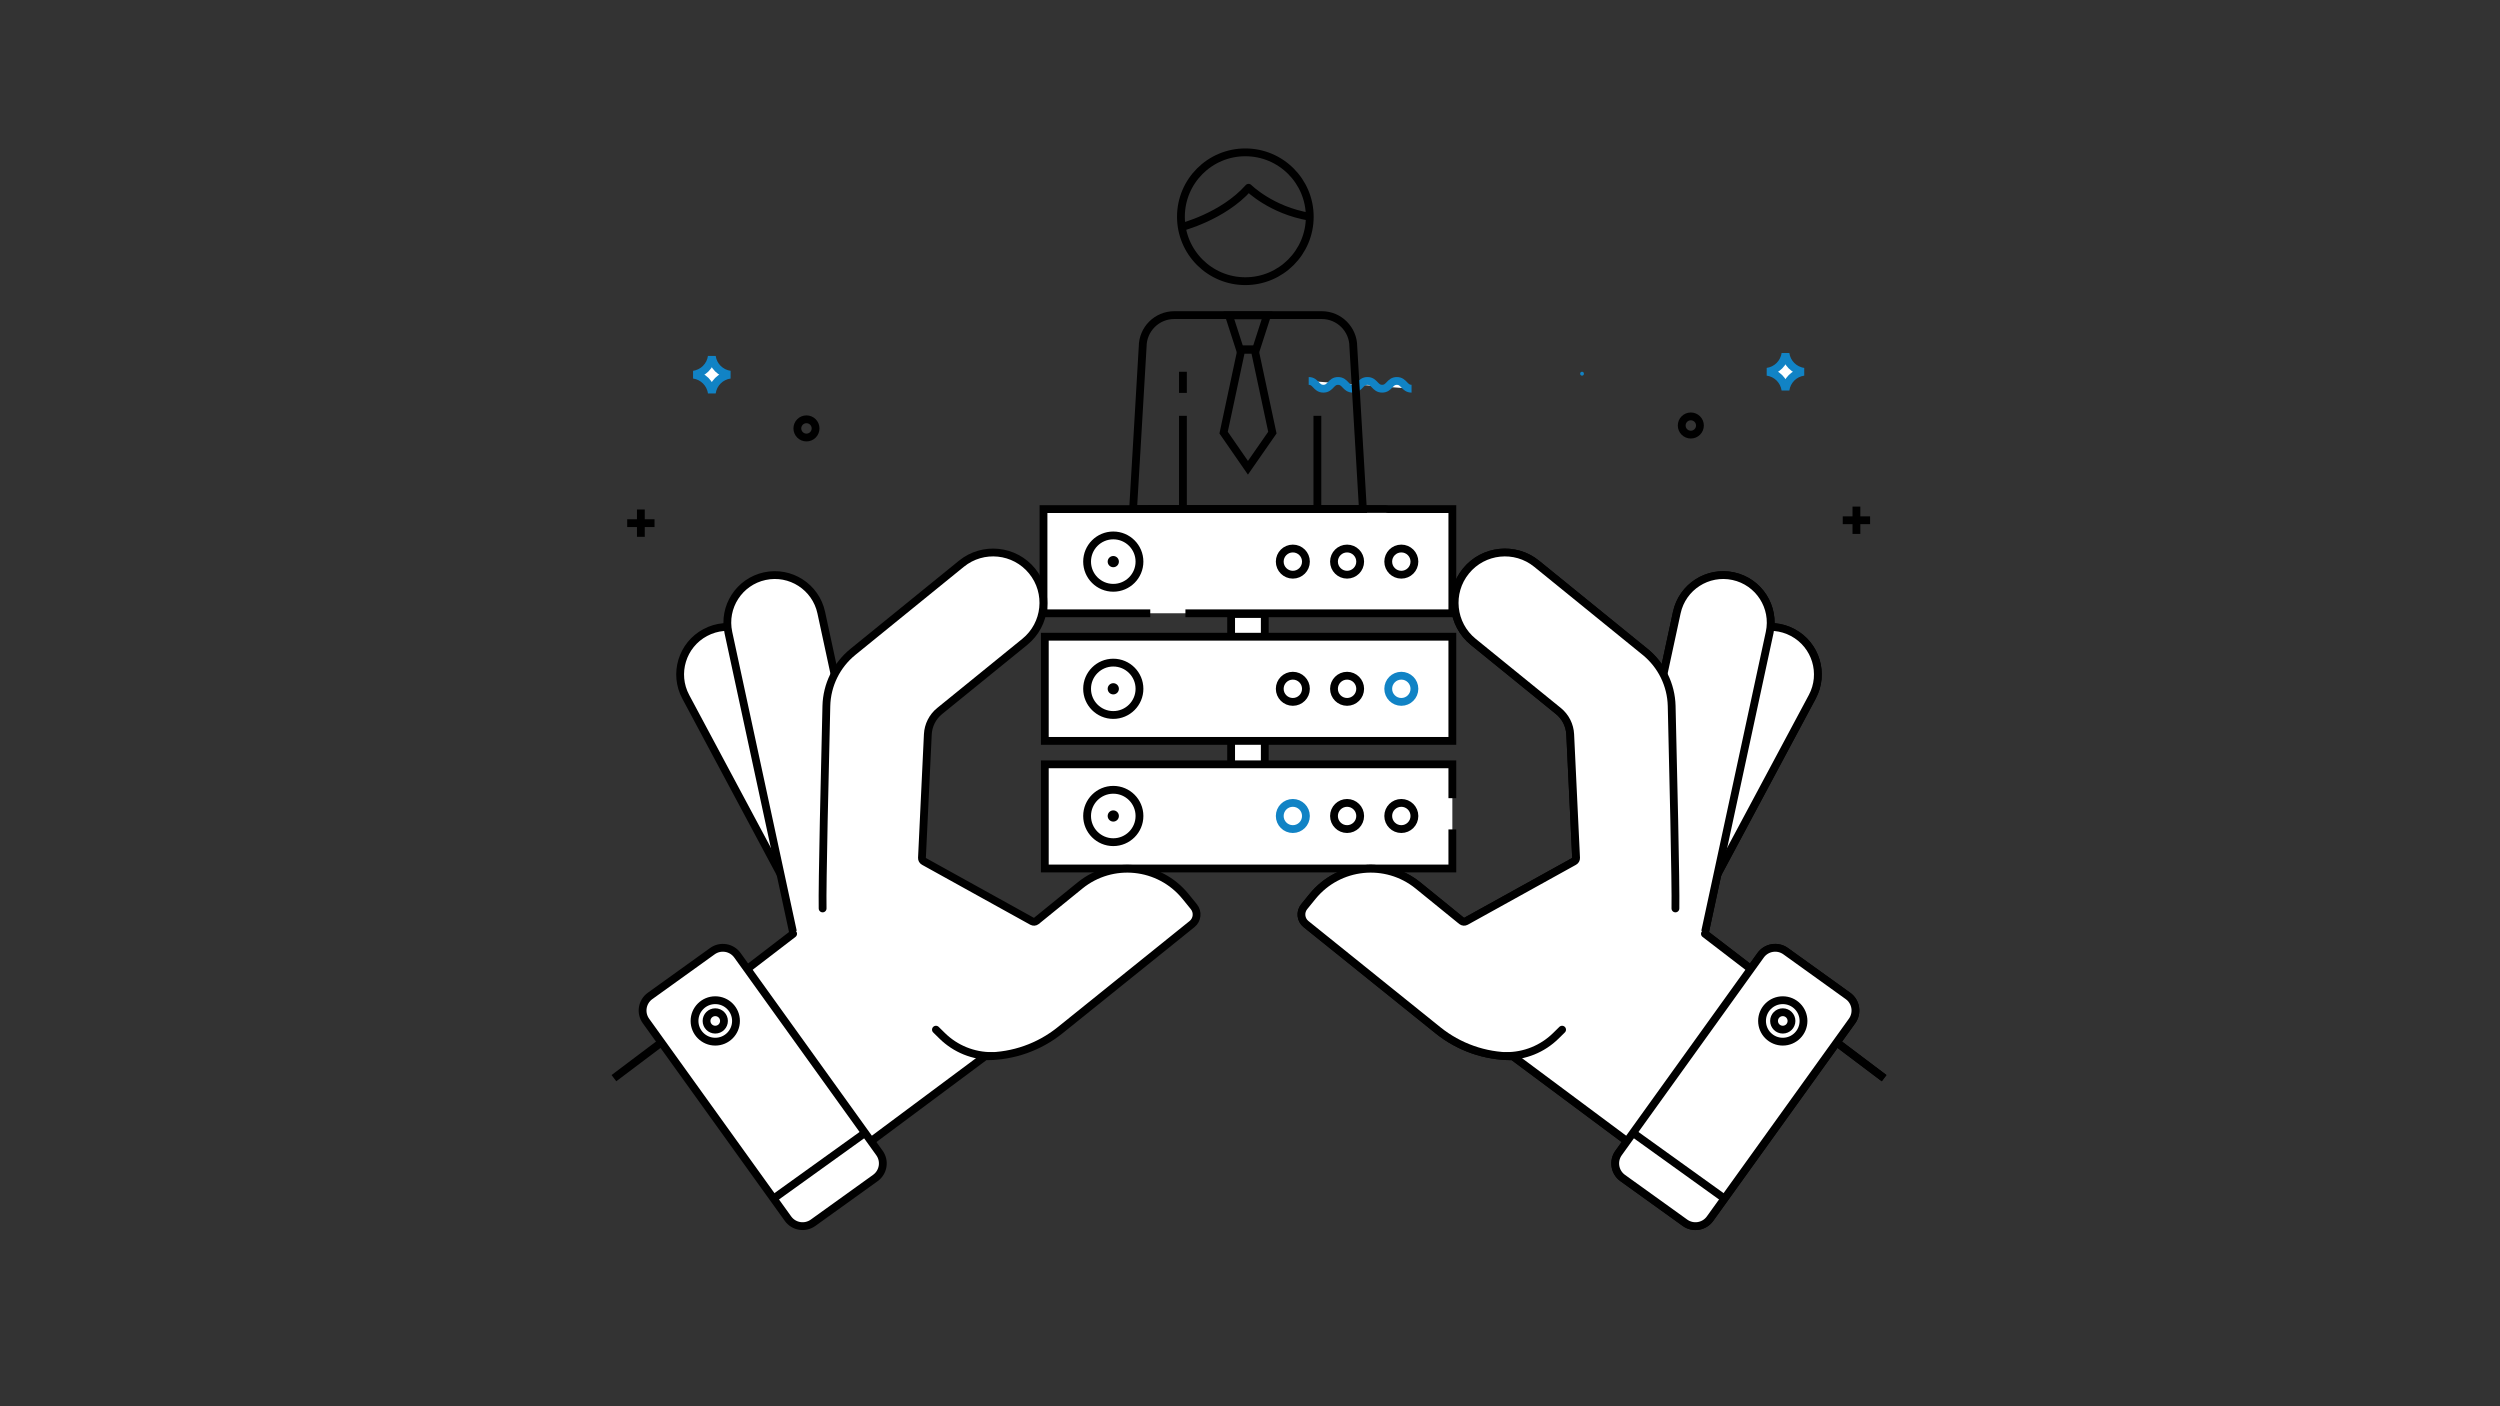 <svg xmlns="http://www.w3.org/2000/svg" xmlns:svg="http://www.w3.org/2000/svg" xmlns:xlink="http://www.w3.org/1999/xlink" id="Layer_1" width="1920" height="1080" x="0" y="0" enable-background="new 0 0 1920 1080" version="1.1" viewBox="0 0 1920 1080" xml:space="preserve"><rect x="0" y="0" width="1920" height="1080" fill="#333333" stroke="none"/><defs id="defs263"><defs id="defs145"><rect id="SVGID_7_" width="1920" height="1080"/></defs><clipPath id="SVGID_8_"><use id="use147" overflow="visible" xlink:href="#SVGID_7_"/></clipPath><defs id="defs119"><rect id="SVGID_5_" width="1920" height="1080"/></defs><clipPath id="SVGID_6_"><use id="use121" overflow="visible" xlink:href="#SVGID_5_"/></clipPath><defs id="defs49"><rect id="SVGID_3_" width="1920" height="1080"/></defs><clipPath id="SVGID_4_"><use id="use51" overflow="visible" xlink:href="#SVGID_3_"/></clipPath><defs id="defs3"><rect id="SVGID_1_" width="1920" height="1080"/></defs><clipPath id="SVGID_2_"><use id="use5" overflow="visible" xlink:href="#SVGID_1_"/></clipPath></defs><path id="path8" fill="#fff" d="m 1005.074,292.573 c 5.642,0 5.642,5.95 11.283,5.95 5.641,0 5.641,-5.95 11.279,-5.95 5.643,0 5.643,5.95 11.284,5.95 5.644,0 5.644,-5.95 11.287,-5.95 5.642,0 5.642,5.95 11.283,5.95 5.646,0 5.646,-5.95 11.292,-5.95 5.645,0 5.645,5.95 11.291,5.95" clip-path="url(#SVGID_2_)"/><path id="path10" fill="none" stroke="#1183c5" stroke-miterlimit="10" stroke-width="6" d="m 1005.074,292.573 c 5.642,0 5.642,5.95 11.283,5.95 5.641,0 5.641,-5.95 11.279,-5.95 5.643,0 5.643,5.95 11.284,5.95 5.644,0 5.644,-5.95 11.287,-5.95 5.642,0 5.642,5.95 11.283,5.95 5.646,0 5.646,-5.95 11.292,-5.95 5.645,0 5.645,5.95 11.291,5.95" clip-path="url(#SVGID_2_)"/><line id="line12" x1="492.184" x2="492.184" y1="391.285" y2="412.285" fill="none" stroke="#000" stroke-miterlimit="10" stroke-width="6" clip-path="url(#SVGID_2_)"/><line id="line14" x1="502.684" x2="481.684" y1="401.785" y2="401.785" fill="none" stroke="#000" stroke-miterlimit="10" stroke-width="6" clip-path="url(#SVGID_2_)"/><circle id="circle16" cx="619.364" cy="329.021" r="7" fill="none" stroke="#000" stroke-miterlimit="10" stroke-width="6" clip-path="url(#SVGID_2_)"/><path id="path18" fill="#fff" d="m 546.68,273.748 v 0 c 1.008,7.273 6.727,12.991 14,14 -7.273,1.009 -12.992,6.727 -14,14 -1.009,-7.273 -6.727,-12.991 -14,-14 7.273,-1.009 12.991,-6.727 14,-14" clip-path="url(#SVGID_2_)"/><path id="path20" fill="none" stroke="#1183c5" stroke-linecap="square" stroke-linejoin="bevel" stroke-miterlimit="10" stroke-width="6" d="m 546.68,273.748 v 0 c 1.008,7.273 6.727,12.991 14,14 -7.273,1.009 -12.992,6.727 -14,14 -1.009,-7.273 -6.727,-12.991 -14,-14 7.273,-1.009 12.991,-6.727 14,-14 z" clip-path="url(#SVGID_2_)"/><line id="line22" x1="1425.734" x2="1425.734" y1="389.054" y2="410.054" fill="none" stroke="#000" stroke-miterlimit="10" stroke-width="6" clip-path="url(#SVGID_2_)"/><line id="line24" x1="1415.234" x2="1436.234" y1="399.554" y2="399.554" fill="none" stroke="#000" stroke-miterlimit="10" stroke-width="6" clip-path="url(#SVGID_2_)"/><circle id="circle26" cx="1298.554" cy="326.789" r="7" fill="none" stroke="#000" stroke-miterlimit="10" stroke-width="6" clip-path="url(#SVGID_2_)"/><path id="path28" fill="#fff" d="m 1371.238,271.517 v 0 c -1.009,7.273 -6.727,12.991 -14,14 7.273,1.009 12.991,6.727 14,14 1.009,-7.273 6.727,-12.991 14,-14 -7.273,-1.009 -12.991,-6.727 -14,-14" clip-path="url(#SVGID_2_)"/><path id="path30" fill="none" stroke="#1183c5" stroke-linecap="square" stroke-linejoin="bevel" stroke-miterlimit="10" stroke-width="6" d="m 1371.238,271.517 v 0 c -1.009,7.273 -6.727,12.991 -14,14 7.273,1.009 12.991,6.727 14,14 1.009,-7.273 6.727,-12.991 14,-14 -7.273,-1.009 -12.991,-6.727 -14,-14 z" clip-path="url(#SVGID_2_)"/><path id="path32" fill="#1183c5" d="m 1215,288.5 c 1.931,0 1.934,-3 0,-3 -1.931,0 -1.934,3 0,3" clip-path="url(#SVGID_2_)"/><line id="line34" x1="953.407" x2="908.407" y1="505" y2="505" fill="#fff" clip-path="url(#SVGID_2_)"/><line id="line36" x1="953.407" x2="908.407" y1="505" y2="505" fill="none" stroke="#1183c5" stroke-miterlimit="10" stroke-width="6" clip-path="url(#SVGID_2_)"/><rect id="rect40" width="25.856" height="155.137" x="945.499" y="471.542" fill="#FFF"/><rect id="rect42" width="25.856" height="155.137" x="945.499" y="471.542" fill="none" stroke="#000" stroke-miterlimit="10" stroke-width="6"/><polyline id="polyline44" fill="#FFF" points="883.407 471 801.407 471 801.407 391 1064.406 390.899 1066.406 391 1115.406 391 1115.406 471 910.407 471"/><polyline id="polyline46" fill="none" stroke="#000" stroke-miterlimit="10" stroke-width="6" points="883.407 471 801.407 471 801.407 391 1064.406 390.899 1066.406 391 1115.406 391 1115.406 471 910.407 471"/><path id="path54" fill="#fff" d="m 875.113,431.321 c 0,11.106 -9.004,20.11 -20.11,20.11 -11.107,0 -20.111,-9.004 -20.111,-20.11 0,-11.106 9.004,-20.11 20.111,-20.11 11.106,0 20.11,9.004 20.11,20.11" clip-path="url(#SVGID_4_)"/><circle id="circle56" cx="855.003" cy="431.321" r="20.111" fill="none" stroke="#000" stroke-miterlimit="10" stroke-width="6" clip-path="url(#SVGID_4_)"/><path id="path58" fill="#fff" d="m 1002.957,431.321 c 0,5.554 -4.502,10.056 -10.056,10.056 -5.553,0 -10.055,-4.502 -10.055,-10.056 0,-5.553 4.502,-10.055 10.055,-10.055 5.554,0 10.056,4.503 10.056,10.055" clip-path="url(#SVGID_4_)"/><circle id="circle60" cx="992.902" cy="431.321" r="10.055" fill="none" stroke="#000" stroke-miterlimit="10" stroke-width="6" clip-path="url(#SVGID_4_)"/><path id="path62" fill="#fff" d="m 1044.614,431.321 c 0,5.554 -4.502,10.056 -10.056,10.056 -5.553,0 -10.055,-4.502 -10.055,-10.056 0,-5.553 4.502,-10.055 10.055,-10.055 5.554,0 10.056,4.503 10.056,10.055" clip-path="url(#SVGID_4_)"/><circle id="circle64" cx="1034.559" cy="431.321" r="10.055" fill="none" stroke="#000" stroke-miterlimit="10" stroke-width="6" clip-path="url(#SVGID_4_)"/><path id="path66" fill="#fff" d="m 1086.271,431.321 c 0,5.554 -4.502,10.056 -10.056,10.056 -5.554,0 -10.055,-4.502 -10.055,-10.056 0,-5.553 4.501,-10.055 10.055,-10.055 5.554,0 10.056,4.503 10.056,10.055" clip-path="url(#SVGID_4_)"/><circle id="circle68" cx="1076.216" cy="431.321" r="10.055" fill="none" stroke="#000" stroke-miterlimit="10" stroke-width="6" clip-path="url(#SVGID_4_)"/><rect id="rect70" width="313" height="80" x="802.406" y="489" fill="#fff" clip-path="url(#SVGID_4_)"/><rect id="rect72" width="313" height="80" x="802.406" y="489" fill="none" stroke="#000" stroke-miterlimit="10" stroke-width="6" clip-path="url(#SVGID_4_)"/><path id="path74" fill="#fff" d="m 875.113,529 c 0,11.106 -9.004,20.11 -20.11,20.11 -11.107,0 -20.111,-9.004 -20.111,-20.11 0,-11.106 9.004,-20.11 20.111,-20.11 11.106,0 20.11,9.004 20.11,20.11" clip-path="url(#SVGID_4_)"/><circle id="circle76" cx="855.003" cy="529" r="20.111" fill="none" stroke="#000" stroke-miterlimit="10" stroke-width="6" clip-path="url(#SVGID_4_)"/><path id="path78" fill="#fff" d="m 1002.957,529 c 0,5.554 -4.502,10.055 -10.056,10.055 -5.553,0 -10.055,-4.501 -10.055,-10.055 0,-5.554 4.502,-10.055 10.055,-10.055 5.554,0 10.056,4.501 10.056,10.055" clip-path="url(#SVGID_4_)"/><circle id="circle80" cx="992.902" cy="529" r="10.055" fill="none" stroke="#000" stroke-miterlimit="10" stroke-width="6" clip-path="url(#SVGID_4_)"/><path id="path82" fill="#fff" d="m 1044.614,529 c 0,5.554 -4.502,10.055 -10.056,10.055 -5.553,0 -10.055,-4.501 -10.055,-10.055 0,-5.554 4.502,-10.055 10.055,-10.055 5.554,0 10.056,4.501 10.056,10.055" clip-path="url(#SVGID_4_)"/><circle id="circle84" cx="1034.559" cy="529" r="10.055" fill="none" stroke="#000" stroke-miterlimit="10" stroke-width="6" clip-path="url(#SVGID_4_)"/><path id="path86" fill="#fff" d="m 1086.271,529 c 0,5.554 -4.502,10.055 -10.056,10.055 -5.554,0 -10.055,-4.501 -10.055,-10.055 0,-5.554 4.501,-10.055 10.055,-10.055 5.554,0 10.056,4.501 10.056,10.055" clip-path="url(#SVGID_4_)"/><circle id="circle88" cx="1076.216" cy="529" r="10.055" fill="none" stroke="#1183c5" stroke-miterlimit="10" stroke-width="6" clip-path="url(#SVGID_4_)"/><polyline id="polyline90" fill="#fff" points="1115.406 637 1115.406 667 802.406 667 802.406 587 1115.406 587 1115.406 613" clip-path="url(#SVGID_4_)"/><polyline id="polyline92" fill="none" stroke="#000" stroke-miterlimit="10" stroke-width="6" points="1115.406 637 1115.406 667 802.406 667 802.406 587 1115.406 587 1115.406 613" clip-path="url(#SVGID_4_)"/><path id="path94" fill="#fff" d="m 875.113,626.679 c 0,11.106 -9.004,20.11 -20.11,20.11 -11.107,0 -20.111,-9.004 -20.111,-20.11 0,-11.106 9.004,-20.11 20.111,-20.11 11.106,-10e-4 20.11,9.003 20.11,20.11" clip-path="url(#SVGID_4_)"/><circle id="circle96" cx="855.003" cy="626.679" r="20.111" fill="none" stroke="#000" stroke-miterlimit="10" stroke-width="6" clip-path="url(#SVGID_4_)"/><path id="path98" fill="#fff" d="m 1002.957,626.679 c 0,5.553 -4.502,10.055 -10.056,10.055 -5.553,0 -10.055,-4.502 -10.055,-10.055 0,-5.554 4.502,-10.056 10.055,-10.056 5.554,0 10.056,4.502 10.056,10.056" clip-path="url(#SVGID_4_)"/><circle id="circle100" cx="992.902" cy="626.679" r="10.055" fill="none" stroke="#1183c5" stroke-miterlimit="10" stroke-width="6" clip-path="url(#SVGID_4_)"/><path id="path102" fill="#fff" d="m 1044.614,626.679 c 0,5.553 -4.502,10.055 -10.056,10.055 -5.553,0 -10.055,-4.502 -10.055,-10.055 0,-5.554 4.502,-10.056 10.055,-10.056 5.554,0 10.056,4.502 10.056,10.056" clip-path="url(#SVGID_4_)"/><circle id="circle104" cx="1034.559" cy="626.679" r="10.055" fill="none" stroke="#000" stroke-miterlimit="10" stroke-width="6" clip-path="url(#SVGID_4_)"/><path id="path106" fill="#fff" d="m 1086.271,626.679 c 0,5.553 -4.502,10.055 -10.056,10.055 -5.554,0 -10.055,-4.502 -10.055,-10.055 0,-5.554 4.501,-10.056 10.055,-10.056 5.554,0 10.056,4.502 10.056,10.056" clip-path="url(#SVGID_4_)"/><circle id="circle108" cx="1076.216" cy="626.679" r="10.055" fill="none" stroke="#000" stroke-miterlimit="10" stroke-width="6" clip-path="url(#SVGID_4_)"/><path id="path110" d="m 859.312,431.321 c 0,2.38 -1.929,4.31 -4.309,4.31 -2.38,0 -4.31,-1.93 -4.31,-4.31 0,-2.38 1.93,-4.31 4.31,-4.31 2.38,0 4.309,1.93 4.309,4.31" clip-path="url(#SVGID_4_)"/><path id="path112" d="m 859.312,529 c 0,2.38 -1.929,4.31 -4.309,4.31 -2.38,0 -4.31,-1.93 -4.31,-4.31 0,-2.38 1.93,-4.31 4.31,-4.31 2.38,0 4.309,1.93 4.309,4.31" clip-path="url(#SVGID_4_)"/><path id="path114" d="m 859.312,626.679 c 0,2.38 -1.929,4.31 -4.309,4.31 -2.38,0 -4.31,-1.93 -4.31,-4.31 0,-2.38 1.93,-4.31 4.31,-4.31 2.38,0 4.309,1.93 4.309,4.31" clip-path="url(#SVGID_4_)"/><circle id="circle124" cx="956.424" cy="166.472" r="49.471" fill="none" stroke="#000" stroke-miterlimit="10" stroke-width="6" clip-path="url(#SVGID_6_)"/><path id="path126" fill="none" stroke="#000" stroke-linejoin="round" stroke-miterlimit="10" stroke-width="6" d="m 906.953,174.511 c 0,0 32.156,-8.039 51.945,-30.302 0,0 17.314,17.316 46.998,22.263" clip-path="url(#SVGID_6_)"/><path id="path128" fill="none" stroke="#000" stroke-miterlimit="10" stroke-width="6" d="M 1046.698,391 H 870.219 l 4.79,-81.245 0.87,-14.754 1.694,-28.735 c 0,-13.402 10.864,-24.266 24.266,-24.266 h 113.24 c 13.401,0 24.265,10.864 24.265,24.266 z" clip-path="url(#SVGID_6_)"/><line id="line130" x1="1011.747" x2="1011.747" y1="391.617" y2="319.349" fill="none" stroke="#000" stroke-miterlimit="10" stroke-width="6" clip-path="url(#SVGID_6_)"/><line id="line132" x1="908.494" x2="908.494" y1="391.617" y2="319.349" fill="none" stroke="#000" stroke-miterlimit="10" stroke-width="6" clip-path="url(#SVGID_6_)"/><polygon id="polygon134" fill="none" stroke="#000" stroke-miterlimit="10" stroke-width="6" points="943.824 242.193 973.094 242.193 964.615 268.443 952.302 268.443" clip-path="url(#SVGID_6_)"/><polygon id="polygon136" fill="none" stroke="#000" stroke-miterlimit="10" stroke-width="6" points="939.728 332.253 953.369 268.443 963.548 268.443 977.19 332.253 958.415 359.251" clip-path="url(#SVGID_6_)"/><line id="line138" x1="908.494" x2="908.494" y1="301.748" y2="285.517" fill="#fff" clip-path="url(#SVGID_6_)"/><line id="line140" x1="908.494" x2="908.494" y1="301.748" y2="285.517" fill="none" stroke="#000" stroke-miterlimit="10" stroke-width="6" clip-path="url(#SVGID_6_)"/><path id="path150" fill="#fff" d="m 1260.814,734.191 -26.028,-13.913 c -10.577,-5.653 -14.568,-18.812 -8.914,-29.39 l 101.621,-190.114 c 9.496,-17.765 31.595,-24.468 49.36,-14.973 17.765,9.496 24.469,31.596 14.973,49.361 l -101.622,190.114 c -5.653,10.578 -18.811,14.57 -29.39,8.915" clip-path="url(#SVGID_8_)"/><path id="path152" fill="none" stroke="#000" stroke-miterlimit="10" stroke-width="6" d="m 1260.814,734.191 -26.028,-13.913 c -10.577,-5.653 -14.568,-18.812 -8.914,-29.39 l 101.621,-190.114 c 9.496,-17.765 31.595,-24.468 49.36,-14.973 17.765,9.496 24.469,31.596 14.973,49.361 l -101.622,190.114 c -5.653,10.578 -18.811,14.57 -29.39,8.915 z" clip-path="url(#SVGID_8_)"/><path id="path154" fill="#fff" d="m 1275.964,768.077 -28.849,-6.226 c -11.725,-2.529 -19.178,-14.084 -16.648,-25.809 l 57.308,-265.596 c 4.248,-19.69 23.655,-32.209 43.346,-27.961 19.69,4.249 32.208,23.655 27.96,43.346 l -57.308,265.597 c -2.53,11.725 -14.085,19.178 -25.809,16.649" clip-path="url(#SVGID_8_)"/><path id="path156" fill="none" stroke="#000" stroke-miterlimit="10" stroke-width="6" d="m 1275.964,768.077 -28.849,-6.226 c -11.725,-2.529 -19.178,-14.084 -16.648,-25.809 l 57.308,-265.596 c 4.248,-19.69 23.655,-32.209 43.346,-27.961 19.69,4.249 32.208,23.655 27.96,43.346 l -57.308,265.597 c -2.53,11.725 -14.085,19.178 -25.809,16.649 z" clip-path="url(#SVGID_8_)"/><path id="path158" fill="#fff" d="m 1286.724,697.686 c 0.386,-17.506 -1.769,-109.932 -2.883,-155.523 -0.395,-16.164 -7.849,-31.335 -20.398,-41.532 l -83.301,-67.668 c -16.56,-13.451 -40.887,-10.932 -54.338,5.627 -13.452,16.559 -10.933,40.887 5.626,54.339 l 65.431,53.151 c 5.433,4.413 8.729,10.932 9.061,17.923 l 4.513,94.897 c 0.041,1.078 -0.528,2.088 -1.472,2.61 l -83.18,46.07 c -1.021,0.564 -2.282,0.453 -3.188,-0.282 l -33.516,-27.227 c -24.703,-20.067 -60.995,-16.309 -81.062,8.394 l -6.407,7.887 c -3.298,4.06 -2.68,10.024 1.38,13.321 l 101.363,81.579 c 16.048,12.916 36.03,19.958 56.631,19.958 0.615,0 1.214,0.198 1.707,0.565 l 100.671,74.944 c 1.288,0.958 3.112,0.669 4.04,-0.641 l 90.754,-128.026 c 0.895,-1.264 0.623,-3.008 -0.613,-3.938 l -48.166,-36.957" clip-path="url(#SVGID_8_)"/><path id="path160" fill="none" stroke="#000" stroke-linecap="round" stroke-miterlimit="10" stroke-width="6" d="m 1286.724,697.686 c 0.386,-17.506 -1.769,-109.932 -2.883,-155.523 -0.395,-16.164 -7.849,-31.335 -20.398,-41.532 l -83.301,-67.668 c -16.56,-13.451 -40.887,-10.932 -54.338,5.627 -13.452,16.559 -10.933,40.887 5.626,54.339 l 65.431,53.151 c 5.433,4.413 8.729,10.932 9.061,17.923 l 4.513,94.897 c 0.041,1.078 -0.528,2.088 -1.472,2.61 l -83.18,46.07 c -1.021,0.564 -2.282,0.453 -3.188,-0.282 l -33.516,-27.227 c -24.703,-20.067 -60.995,-16.309 -81.062,8.394 l -6.407,7.887 c -3.298,4.06 -2.68,10.024 1.38,13.321 l 101.363,81.579 c 16.048,12.916 36.03,19.958 56.631,19.958 0.615,0 1.214,0.198 1.707,0.565 l 100.671,74.944 c 1.288,0.958 3.112,0.669 4.04,-0.641 l 90.754,-128.026 c 0.895,-1.264 0.623,-3.008 -0.613,-3.938 l -48.166,-36.957" clip-path="url(#SVGID_8_)"/><path id="path162" fill="#fff" d="m 1422.396,784.112 c 4.44,-6.181 3.03,-14.792 -3.15,-19.233 l -47.856,-34.384 c -6.182,-4.44 -14.792,-3.03 -19.232,3.151 L 1243.065,885.48 c -4.44,6.181 -3.03,14.792 3.15,19.232 l 47.856,34.384 c 6.18,4.441 14.792,3.031 19.232,-3.15 z" clip-path="url(#SVGID_8_)"/><path id="path164" fill="none" stroke="#000" stroke-miterlimit="10" stroke-width="6" d="m 1422.396,784.112 c 4.44,-6.181 3.03,-14.792 -3.15,-19.233 l -47.856,-34.384 c -6.182,-4.44 -14.792,-3.03 -19.232,3.151 L 1243.065,885.48 c -4.44,6.181 -3.03,14.792 3.15,19.232 l 47.856,34.384 c 6.18,4.441 14.792,3.031 19.232,-3.15 z" clip-path="url(#SVGID_8_)"/><path id="path166" fill="#fff" d="m 1353.455,786.653 c 1.422,8.68 9.61,14.563 18.289,13.141 8.68,-1.422 14.562,-9.61 13.141,-18.289 -1.421,-8.68 -9.61,-14.562 -18.289,-13.142 -8.68,1.422 -14.563,9.611 -13.141,18.29" clip-path="url(#SVGID_8_)"/><circle id="circle168" cx="1369.17" cy="784.079" r="15.924" fill="none" stroke="#000" stroke-miterlimit="10" stroke-width="6" clip-path="url(#SVGID_8_)"/><line id="line170" x1="1410.565" x2="1447" y1="800.577" y2="828.028" fill="#fff" clip-path="url(#SVGID_8_)"/><line id="line172" x1="1410.565" x2="1447" y1="800.577" y2="828.028" fill="none" stroke="#000" stroke-miterlimit="10" stroke-width="6" clip-path="url(#SVGID_8_)"/><path id="path174" fill="#fff" d="m 1375.775,782.997 c 0.598,3.647 -1.875,7.09 -5.523,7.688 -3.647,0.598 -7.09,-1.875 -7.688,-5.523 -0.598,-3.648 1.875,-7.09 5.523,-7.687 3.649,-0.599 7.091,1.875 7.688,5.522" clip-path="url(#SVGID_8_)"/><circle id="circle176" cx="1369.17" cy="784.079" r="6.694" fill="none" stroke="#000" stroke-miterlimit="10" stroke-width="6" clip-path="url(#SVGID_8_)"/><line id="line178" x1="1253.9" x2="1324.396" y1="869.858" y2="920.509" fill="#fff" clip-path="url(#SVGID_8_)"/><line id="line180" x1="1253.9" x2="1324.396" y1="869.858" y2="920.509" fill="none" stroke="#000" stroke-miterlimit="10" stroke-width="6" clip-path="url(#SVGID_8_)"/><path id="path182" fill="#fff" d="m 1156.526,811.031 c 14.335,0.119 28.13,-5.46 38.35,-15.512 l 4.814,-4.734" clip-path="url(#SVGID_8_)"/><path id="path184" fill="none" stroke="#000" stroke-linecap="round" stroke-miterlimit="10" stroke-width="6" d="m 1156.526,811.031 c 14.335,0.119 28.13,-5.46 38.35,-15.512 l 4.814,-4.734" clip-path="url(#SVGID_8_)"/><path id="path186" fill="#fff" d="m 1260.814,734.191 -26.028,-13.913 c -10.577,-5.653 -14.568,-18.812 -8.914,-29.39 l 101.621,-190.114 c 9.496,-17.765 31.595,-24.468 49.36,-14.973 17.765,9.496 24.469,31.596 14.973,49.361 l -101.622,190.114 c -5.653,10.578 -18.811,14.57 -29.39,8.915" clip-path="url(#SVGID_8_)"/><path id="path188" fill="none" stroke="#000" stroke-miterlimit="10" stroke-width="6" d="m 1260.814,734.191 -26.028,-13.913 c -10.577,-5.653 -14.568,-18.812 -8.914,-29.39 l 101.621,-190.114 c 9.496,-17.765 31.595,-24.468 49.36,-14.973 17.765,9.496 24.469,31.596 14.973,49.361 l -101.622,190.114 c -5.653,10.578 -18.811,14.57 -29.39,8.915 z" clip-path="url(#SVGID_8_)"/><path id="path190" fill="#fff" d="m 1275.964,768.077 -28.849,-6.226 c -11.725,-2.529 -19.178,-14.084 -16.648,-25.809 l 57.308,-265.596 c 4.248,-19.69 23.655,-32.209 43.346,-27.961 19.69,4.249 32.208,23.655 27.96,43.346 l -57.308,265.597 c -2.53,11.725 -14.085,19.178 -25.809,16.649" clip-path="url(#SVGID_8_)"/><path id="path192" fill="none" stroke="#000" stroke-miterlimit="10" stroke-width="6" d="m 1275.964,768.077 -28.849,-6.226 c -11.725,-2.529 -19.178,-14.084 -16.648,-25.809 l 57.308,-265.596 c 4.248,-19.69 23.655,-32.209 43.346,-27.961 19.69,4.249 32.208,23.655 27.96,43.346 l -57.308,265.597 c -2.53,11.725 -14.085,19.178 -25.809,16.649 z" clip-path="url(#SVGID_8_)"/><path id="path194" fill="#fff" d="m 1286.724,697.686 c 0.386,-17.506 -1.769,-109.932 -2.883,-155.523 -0.395,-16.164 -7.849,-31.335 -20.398,-41.532 l -83.301,-67.668 c -16.56,-13.451 -40.887,-10.932 -54.338,5.627 -13.452,16.559 -10.933,40.887 5.626,54.339 l 65.431,53.151 c 5.433,4.413 8.729,10.932 9.061,17.923 l 4.513,94.897 c 0.041,1.078 -0.528,2.088 -1.472,2.61 l -83.18,46.07 c -1.021,0.564 -2.282,0.453 -3.188,-0.282 l -33.516,-27.227 c -24.703,-20.067 -60.995,-16.309 -81.062,8.394 l -6.407,7.887 c -3.298,4.06 -2.68,10.024 1.38,13.321 l 101.363,81.579 c 16.048,12.916 36.03,19.958 56.631,19.958 0.615,0 1.214,0.198 1.707,0.565 l 100.671,74.944 c 1.288,0.958 3.112,0.669 4.04,-0.641 l 90.754,-128.026 c 0.895,-1.264 0.623,-3.008 -0.613,-3.938 l -48.166,-36.957" clip-path="url(#SVGID_8_)"/><path id="path196" fill="none" stroke="#000" stroke-linecap="round" stroke-miterlimit="10" stroke-width="6" d="m 1286.724,697.686 c 0.386,-17.506 -1.769,-109.932 -2.883,-155.523 -0.395,-16.164 -7.849,-31.335 -20.398,-41.532 l -83.301,-67.668 c -16.56,-13.451 -40.887,-10.932 -54.338,5.627 -13.452,16.559 -10.933,40.887 5.626,54.339 l 65.431,53.151 c 5.433,4.413 8.729,10.932 9.061,17.923 l 4.513,94.897 c 0.041,1.078 -0.528,2.088 -1.472,2.61 l -83.18,46.07 c -1.021,0.564 -2.282,0.453 -3.188,-0.282 l -33.516,-27.227 c -24.703,-20.067 -60.995,-16.309 -81.062,8.394 l -6.407,7.887 c -3.298,4.06 -2.68,10.024 1.38,13.321 l 101.363,81.579 c 16.048,12.916 36.03,19.958 56.631,19.958 0.615,0 1.214,0.198 1.707,0.565 l 100.671,74.944 c 1.288,0.958 3.112,0.669 4.04,-0.641 l 90.754,-128.026 c 0.895,-1.264 0.623,-3.008 -0.613,-3.938 l -48.166,-36.957" clip-path="url(#SVGID_8_)"/><path id="path198" fill="#fff" d="m 1422.396,784.112 c 4.44,-6.181 3.03,-14.792 -3.15,-19.233 l -47.856,-34.384 c -6.182,-4.44 -14.792,-3.03 -19.232,3.151 L 1243.065,885.48 c -4.44,6.181 -3.03,14.792 3.15,19.232 l 47.856,34.384 c 6.18,4.441 14.792,3.031 19.232,-3.15 z" clip-path="url(#SVGID_8_)"/><path id="path200" fill="none" stroke="#000" stroke-miterlimit="10" stroke-width="6" d="m 1422.396,784.112 c 4.44,-6.181 3.03,-14.792 -3.15,-19.233 l -47.856,-34.384 c -6.182,-4.44 -14.792,-3.03 -19.232,3.151 L 1243.065,885.48 c -4.44,6.181 -3.03,14.792 3.15,19.232 l 47.856,34.384 c 6.18,4.441 14.792,3.031 19.232,-3.15 z" clip-path="url(#SVGID_8_)"/><path id="path202" fill="#fff" d="m 1353.455,786.653 c 1.422,8.68 9.61,14.563 18.289,13.141 8.68,-1.422 14.562,-9.61 13.141,-18.289 -1.421,-8.68 -9.61,-14.562 -18.289,-13.142 -8.68,1.422 -14.563,9.611 -13.141,18.29" clip-path="url(#SVGID_8_)"/><circle id="circle204" cx="1369.17" cy="784.079" r="15.924" fill="none" stroke="#000" stroke-miterlimit="10" stroke-width="6" clip-path="url(#SVGID_8_)"/><line id="line206" x1="1410.565" x2="1447" y1="800.577" y2="828.028" fill="#fff" clip-path="url(#SVGID_8_)"/><line id="line208" x1="1410.565" x2="1447" y1="800.577" y2="828.028" fill="none" stroke="#000" stroke-miterlimit="10" stroke-width="6" clip-path="url(#SVGID_8_)"/><path id="path210" fill="#fff" d="m 1375.775,782.997 c 0.598,3.647 -1.875,7.09 -5.523,7.688 -3.647,0.598 -7.09,-1.875 -7.688,-5.523 -0.598,-3.648 1.875,-7.09 5.523,-7.687 3.649,-0.599 7.091,1.875 7.688,5.522" clip-path="url(#SVGID_8_)"/><circle id="circle212" cx="1369.17" cy="784.079" r="6.694" fill="none" stroke="#000" stroke-miterlimit="10" stroke-width="6" clip-path="url(#SVGID_8_)"/><line id="line214" x1="1253.9" x2="1324.396" y1="869.858" y2="920.509" fill="#fff" clip-path="url(#SVGID_8_)"/><line id="line216" x1="1253.9" x2="1324.396" y1="869.858" y2="920.509" fill="none" stroke="#000" stroke-miterlimit="10" stroke-width="6" clip-path="url(#SVGID_8_)"/><path id="path218" fill="#fff" d="m 1156.526,811.031 c 14.335,0.119 28.13,-5.46 38.35,-15.512 l 4.814,-4.734" clip-path="url(#SVGID_8_)"/><path id="path220" fill="none" stroke="#000" stroke-linecap="round" stroke-miterlimit="10" stroke-width="6" d="m 1156.526,811.031 c 14.335,0.119 28.13,-5.46 38.35,-15.512 l 4.814,-4.734" clip-path="url(#SVGID_8_)"/><path id="path222" fill="#fff" d="m 657.675,734.191 26.028,-13.913 c 10.578,-5.653 14.569,-18.812 8.915,-29.39 L 590.997,500.774 c -9.496,-17.765 -31.595,-24.468 -49.361,-14.973 -17.765,9.496 -24.468,31.596 -14.972,49.361 l 101.621,190.114 c 5.654,10.578 18.812,14.57 29.39,8.915" clip-path="url(#SVGID_8_)"/><path id="path224" fill="none" stroke="#000" stroke-miterlimit="10" stroke-width="6" d="m 657.675,734.191 26.028,-13.913 c 10.578,-5.653 14.569,-18.812 8.915,-29.39 L 590.997,500.774 c -9.496,-17.765 -31.595,-24.468 -49.361,-14.973 -17.765,9.496 -24.468,31.596 -14.972,49.361 l 101.621,190.114 c 5.654,10.578 18.812,14.57 29.39,8.915 z" clip-path="url(#SVGID_8_)"/><path id="path226" fill="#fff" d="m 642.525,768.077 28.85,-6.226 c 11.723,-2.529 19.177,-14.084 16.647,-25.809 L 630.715,470.446 c -4.249,-19.69 -23.655,-32.209 -43.346,-27.961 -19.69,4.249 -32.208,23.655 -27.96,43.346 l 57.307,265.597 c 2.53,11.725 14.085,19.178 25.809,16.649" clip-path="url(#SVGID_8_)"/><path id="path228" fill="none" stroke="#000" stroke-miterlimit="10" stroke-width="6" d="m 642.525,768.077 28.85,-6.226 c 11.723,-2.529 19.177,-14.084 16.647,-25.809 L 630.715,470.446 c -4.249,-19.69 -23.655,-32.209 -43.346,-27.961 -19.69,4.249 -32.208,23.655 -27.96,43.346 l 57.307,265.597 c 2.53,11.725 14.085,19.178 25.809,16.649 z" clip-path="url(#SVGID_8_)"/><path id="path230" fill="#fff" d="m 631.767,697.686 c -0.387,-17.506 1.768,-109.932 2.882,-155.523 0.395,-16.164 7.849,-31.335 20.398,-41.532 l 83.301,-67.668 c 16.559,-13.451 40.887,-10.932 54.338,5.627 13.452,16.559 10.933,40.887 -5.626,54.339 l -65.43,53.151 c -5.433,4.413 -8.728,10.932 -9.061,17.923 l -4.512,94.897 c -0.042,1.078 0.527,2.088 1.471,2.61 l 83.179,46.07 c 1.021,0.564 2.284,0.453 3.189,-0.282 l 33.517,-27.227 c 24.702,-20.067 60.994,-16.309 81.061,8.394 l 6.406,7.887 c 3.298,4.06 2.68,10.024 -1.379,13.321 l -101.363,81.579 c -16.049,12.916 -36.031,19.958 -56.631,19.958 -0.615,0 -1.214,0.198 -1.708,0.565 l -100.67,74.944 c -1.288,0.958 -3.112,0.669 -4.041,-0.641 L 560.335,758.052 c -0.895,-1.264 -0.623,-3.008 0.613,-3.938 l 48.166,-36.957" clip-path="url(#SVGID_8_)"/><path id="path232" fill="none" stroke="#000" stroke-linecap="round" stroke-miterlimit="10" stroke-width="6" d="m 631.767,697.686 c -0.387,-17.506 1.768,-109.932 2.882,-155.523 0.395,-16.164 7.849,-31.335 20.398,-41.532 l 83.301,-67.668 c 16.559,-13.451 40.887,-10.932 54.338,5.627 13.452,16.559 10.933,40.887 -5.626,54.339 l -65.43,53.151 c -5.433,4.413 -8.728,10.932 -9.061,17.923 l -4.512,94.897 c -0.042,1.078 0.527,2.088 1.471,2.61 l 83.179,46.07 c 1.021,0.564 2.284,0.453 3.189,-0.282 l 33.517,-27.227 c 24.702,-20.067 60.994,-16.309 81.061,8.394 l 6.406,7.887 c 3.298,4.06 2.68,10.024 -1.379,13.321 l -101.363,81.579 c -16.049,12.916 -36.031,19.958 -56.631,19.958 -0.615,0 -1.214,0.198 -1.708,0.565 l -100.67,74.944 c -1.288,0.958 -3.112,0.669 -4.041,-0.641 L 560.335,758.052 c -0.895,-1.264 -0.623,-3.008 0.613,-3.938 l 48.166,-36.957" clip-path="url(#SVGID_8_)"/><path id="path234" fill="#fff" d="m 496.094,784.112 c -4.441,-6.181 -3.031,-14.792 3.15,-19.233 L 547.1,730.495 c 6.182,-4.44 14.792,-3.03 19.234,3.151 l 109.09,151.834 c 4.441,6.181 3.03,14.792 -3.15,19.232 l -47.857,34.384 c -6.18,4.441 -14.792,3.031 -19.233,-3.15 z" clip-path="url(#SVGID_8_)"/><path id="path236" fill="none" stroke="#000" stroke-miterlimit="10" stroke-width="6" d="m 496.094,784.112 c -4.441,-6.181 -3.031,-14.792 3.15,-19.233 L 547.1,730.495 c 6.182,-4.44 14.792,-3.03 19.234,3.151 l 109.09,151.834 c 4.441,6.181 3.03,14.792 -3.15,19.232 l -47.857,34.384 c -6.18,4.441 -14.792,3.031 -19.233,-3.15 z" clip-path="url(#SVGID_8_)"/><path id="path238" fill="#fff" d="m 565.035,786.653 c -1.422,8.68 -9.61,14.563 -18.29,13.141 -8.679,-1.422 -14.562,-9.61 -13.14,-18.289 1.422,-8.68 9.61,-14.562 18.289,-13.142 8.68,1.422 14.563,9.611 13.141,18.29" clip-path="url(#SVGID_8_)"/><circle id="circle240" cx="549.32" cy="784.079" r="15.925" fill="none" stroke="#000" stroke-miterlimit="10" stroke-width="6" clip-path="url(#SVGID_8_)"/><line id="line242" x1="507.924" x2="471.49" y1="800.577" y2="828.028" fill="#fff" clip-path="url(#SVGID_8_)"/><line id="line244" x1="507.924" x2="471.49" y1="800.577" y2="828.028" fill="none" stroke="#000" stroke-miterlimit="10" stroke-width="6" clip-path="url(#SVGID_8_)"/><path id="path246" fill="#fff" d="m 542.714,782.997 c -0.598,3.647 1.875,7.09 5.523,7.688 3.648,0.598 7.09,-1.875 7.687,-5.523 0.598,-3.648 -1.875,-7.09 -5.523,-7.687 -3.648,-0.599 -7.089,1.875 -7.687,5.522" clip-path="url(#SVGID_8_)"/><circle id="circle248" cx="549.319" cy="784.079" r="6.693" fill="none" stroke="#000" stroke-miterlimit="10" stroke-width="6" clip-path="url(#SVGID_8_)"/><line id="line250" x1="664.589" x2="594.093" y1="869.858" y2="920.509" fill="#fff" clip-path="url(#SVGID_8_)"/><line id="line252" x1="664.589" x2="594.093" y1="869.858" y2="920.509" fill="none" stroke="#000" stroke-miterlimit="10" stroke-width="6" clip-path="url(#SVGID_8_)"/><path id="path254" fill="#fff" d="m 761.963,811.031 c -14.334,0.119 -28.129,-5.46 -38.35,-15.512 l -4.814,-4.734" clip-path="url(#SVGID_8_)"/><path id="path256" fill="none" stroke="#000" stroke-linecap="round" stroke-miterlimit="10" stroke-width="6" d="m 761.963,811.031 c -14.334,0.119 -28.129,-5.46 -38.35,-15.512 l -4.814,-4.734" clip-path="url(#SVGID_8_)"/></svg>